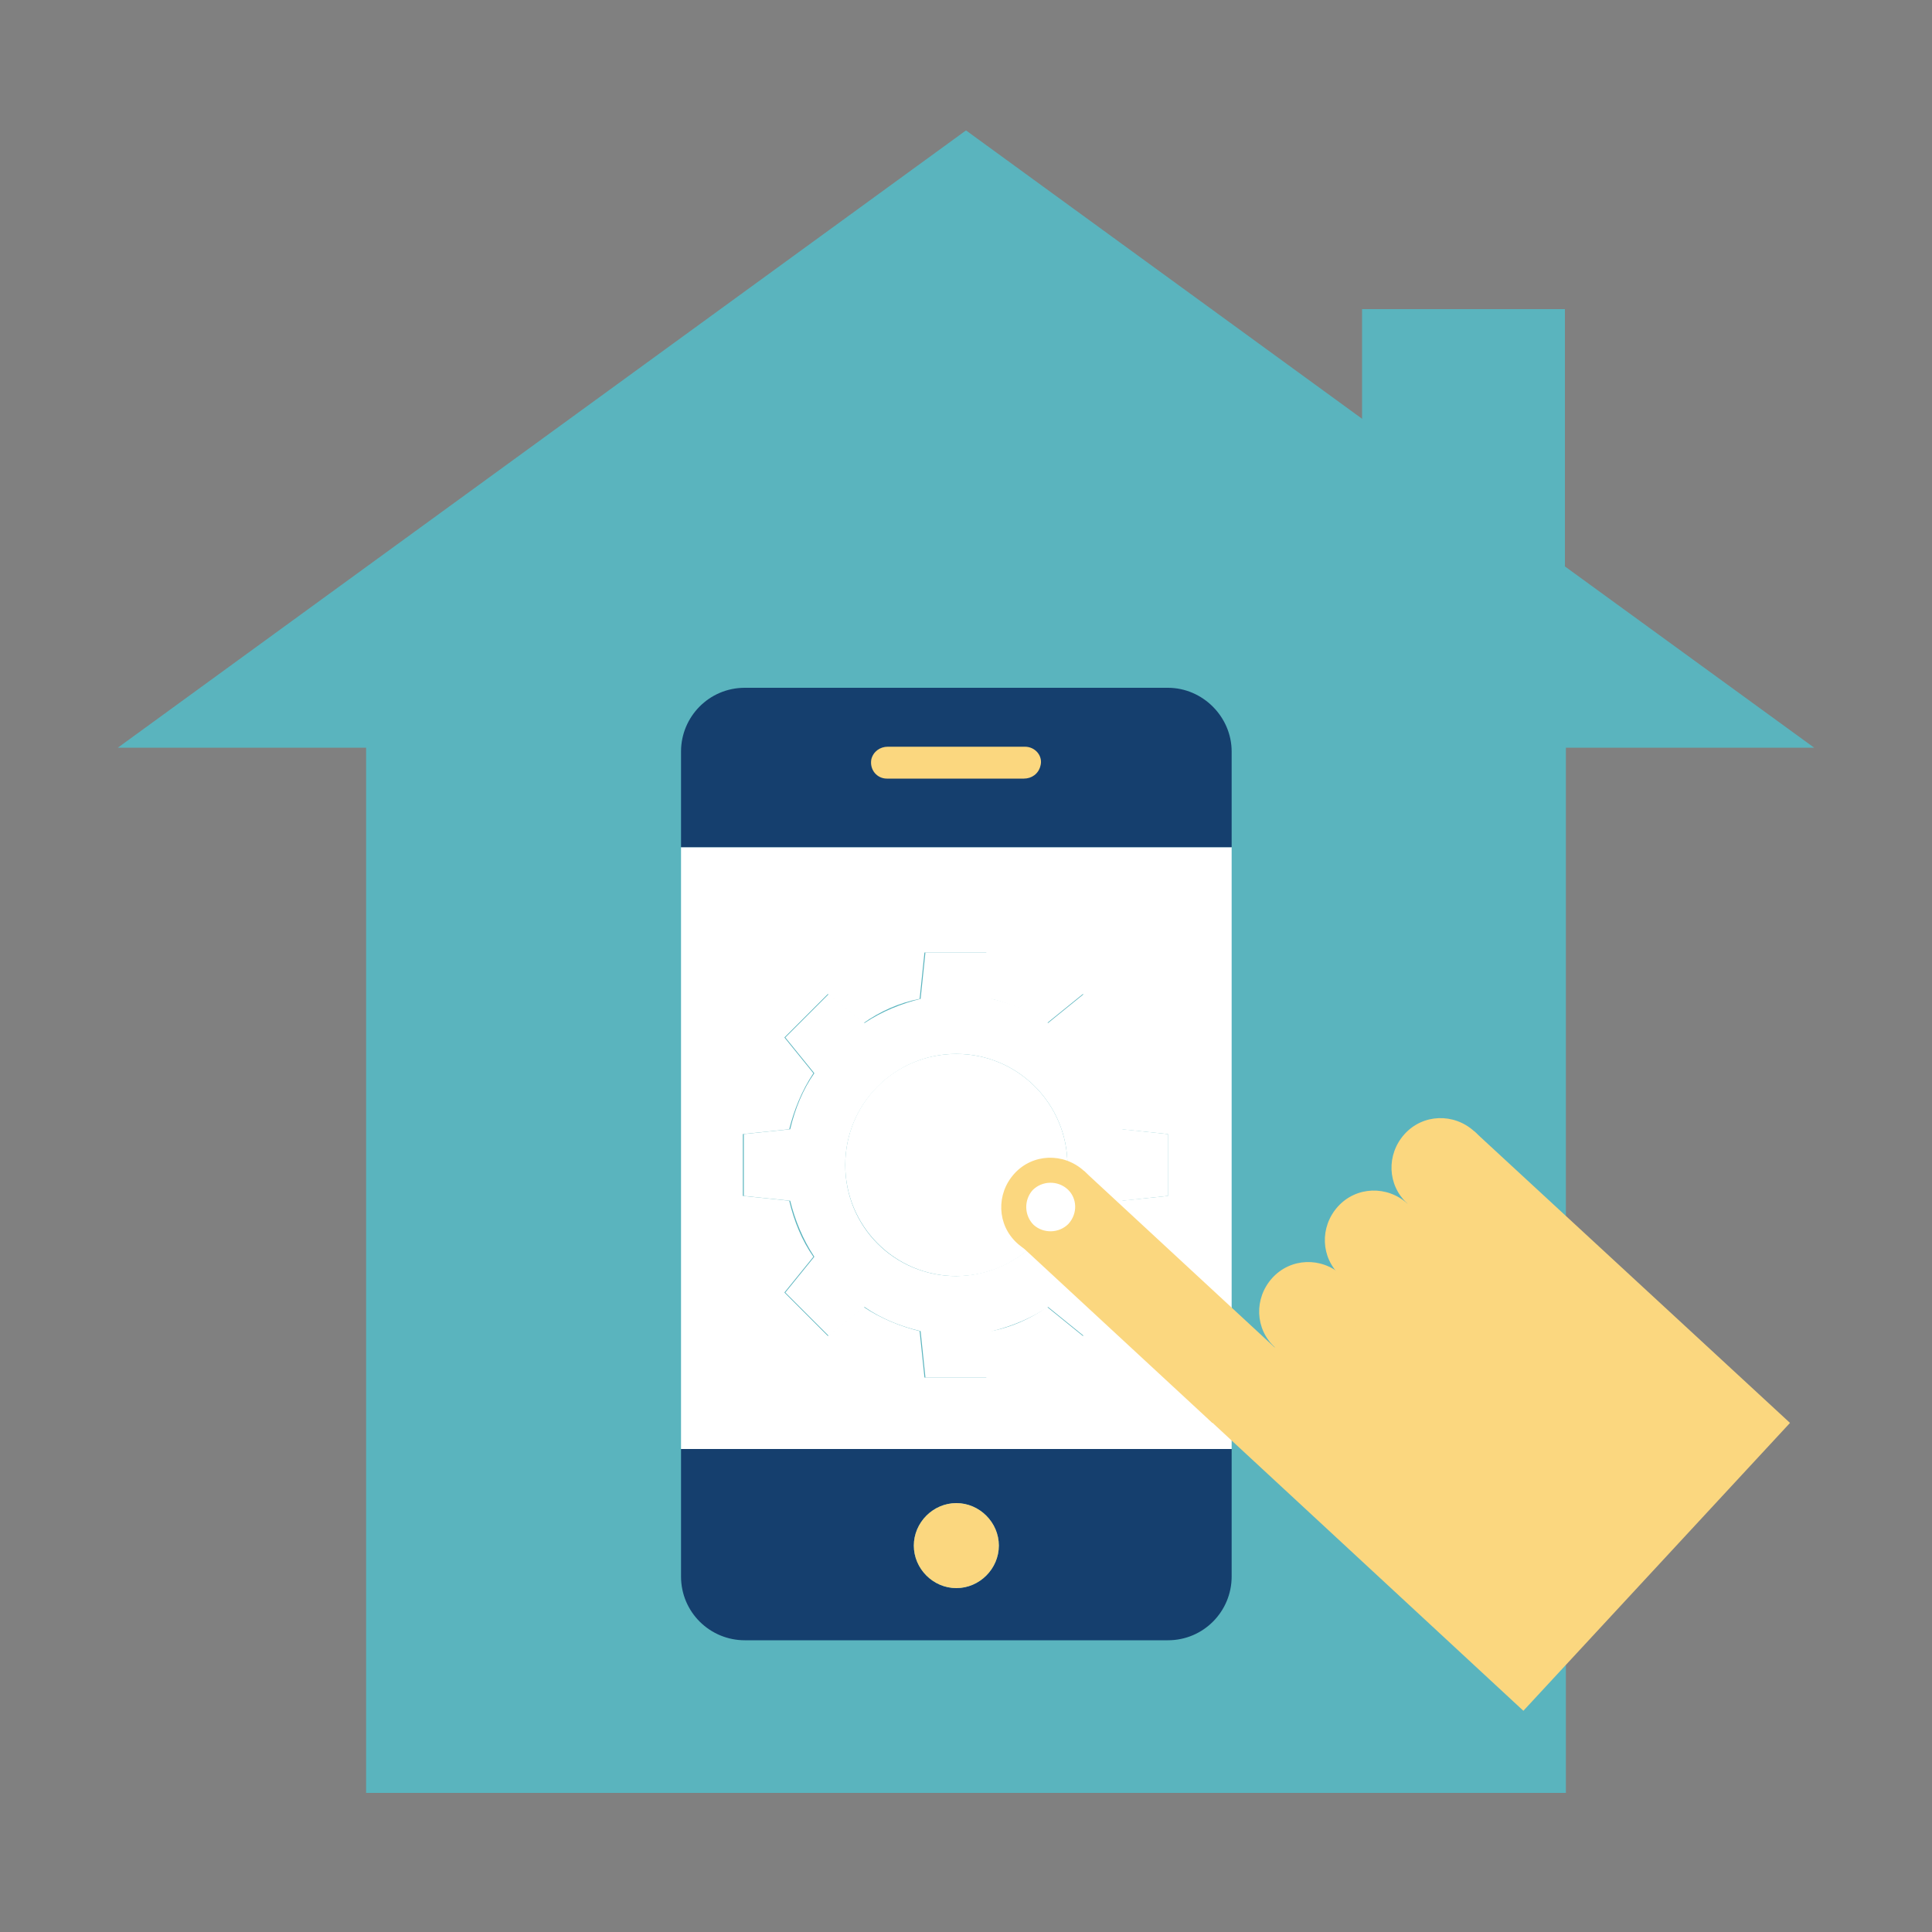 <?xml version="1.0" encoding="utf-8"?>
<!-- Generator: Adobe Illustrator 23.0.1, SVG Export Plug-In . SVG Version: 6.00 Build 0)  -->
<svg version="1.1" id="Capa_1" xmlns="http://www.w3.org/2000/svg" xmlns:xlink="http://www.w3.org/1999/xlink" x="0px" y="0px"
	 viewBox="0 0 200 200" style="enable-background:new 0 0 200 200;" xml:space="preserve">
<rect x="0" y="0" width="200" height="200" fill="#808080" stroke="none"/>
<style type="text/css">
	.st0{fill:#5AB4BE;}
	.st1{fill:#153F6E;}
	.st2{fill:#FFFFFF;}
	.st3{fill:#FBD77F;}
	.st4{fill-rule:evenodd;clip-rule:evenodd;fill:#FBD77F;}
	.st5{fill-rule:evenodd;clip-rule:evenodd;fill:#FFFFFF;}
</style>
<g>
	<g>
		<path class="st0" d="M187.8,77.4h-25.7v108.2H37.9V77.4H12.2L100,13.5l60.3,43.9L187.8,77.4z"/>
	</g>
	<g>
		<path class="st1" d="M127.5,150v13.2c0,3.6-2.9,6.6-6.6,6.6H77.1c-3.6,0-6.6-2.9-6.6-6.6V150H127.5z M103.4,160
			c0-2.4-2-4.4-4.4-4.4c-2.4,0-4.4,2-4.4,4.4c0,2.4,2,4.4,4.4,4.4C101.4,164.4,103.4,162.4,103.4,160z"/>
		<path class="st2" d="M127.5,87.7V150H70.5V87.7H127.5z M120.9,123.8v-6.4l-4.8-0.5c-0.5-2.1-1.3-4.1-2.5-5.8l3-3.7l-4.5-4.5
			l-3.7,3c-1.8-1.2-3.8-2-5.8-2.5l-0.5-4.8h-6.4l-0.5,4.8c-2.1,0.4-4.1,1.3-5.8,2.5l-3.7-3l-4.5,4.5l3,3.7c-1.2,1.8-2,3.8-2.5,5.8
			l-4.8,0.5v6.4l4.8,0.5c0.5,2.1,1.3,4.1,2.5,5.8l-3,3.7l4.5,4.5l3.7-3c1.8,1.2,3.8,2,5.8,2.5l0.5,4.8h6.4l0.5-4.8
			c2.1-0.4,4.1-1.3,5.8-2.5l3.7,3l4.5-4.5l-3-3.7c1.2-1.8,2-3.8,2.5-5.8L120.9,123.8z"/>
		<path class="st1" d="M127.5,77.8v9.9H70.5v-9.9c0-3.6,2.9-6.6,6.6-6.6h43.8C124.5,71.2,127.5,74.2,127.5,77.8z"/>
		<path class="st2" d="M120.9,117.4v6.4l-4.7,0.5c-0.5,2.1-1.3,4.1-2.5,5.8l3,3.7l-4.5,4.5l-3.7-3c-1.8,1.2-3.8,2-5.8,2.5l-0.5,4.8
			h-6.4l-0.5-4.8c-2.1-0.5-4.1-1.3-5.8-2.5l-3.7,3l-4.5-4.5l3-3.7c-1.2-1.8-2-3.8-2.5-5.8l-4.8-0.5v-6.4l4.8-0.5
			c0.5-2.1,1.3-4.1,2.5-5.8l-3-3.7l4.5-4.5l3.7,3c1.8-1.2,3.8-2,5.8-2.5l0.5-4.8h6.4l0.5,4.8c2.1,0.5,4.1,1.3,5.8,2.5l3.7-3l4.5,4.5
			l-3,3.7c1.2,1.8,2,3.8,2.5,5.8L120.9,117.4z M110.5,120.6c0-6.3-5.1-11.5-11.5-11.5c-6.3,0-11.5,5.1-11.5,11.5
			c0,6.4,5.1,11.5,11.5,11.5C105.4,132,110.5,126.9,110.5,120.6z"/>
		<path class="st2" d="M110.5,120.6c0-6.3-5.1-11.5-11.5-11.5s-11.5,5.1-11.5,11.5c0,6.3,5.1,11.5,11.5,11.5
			S110.5,126.9,110.5,120.6z"/>
		<path class="st3" d="M99,155.6c2.4,0,4.4,2,4.4,4.4c0,2.4-2,4.4-4.4,4.4c-2.4,0-4.4-2-4.4-4.4C94.6,157.6,96.6,155.6,99,155.6z"/>
		<path class="st3" d="M106.1,77.3H91.9c-0.8,0-1.5,0.5-1.7,1.3c-0.2,1.1,0.6,2,1.6,2h14.2c0.8,0,1.5-0.5,1.7-1.3
			C108,78.3,107.2,77.3,106.1,77.3z"/>
	</g>
	<g>
		<polygon id="Fill-5_2_" class="st4" points="157.7,177.1 185.3,147.3 152.6,117.1 125.1,146.9 		"/>
		<polygon id="Fill-6_3_" class="st4" points="125.5,147.3 132.4,139.9 112.2,121.2 105.3,128.6 		"/>
		<path id="Fill-7_3_" class="st4" d="M138.9,132c-2.1-1.9-5.3-1.8-7.2,0.3c-1.9,2.1-1.8,5.3,0.3,7.2c2.1,1.9,5.3,1.8,7.2-0.3
			C141,137.1,140.9,133.9,138.9,132"/>
		<path id="Fill-8_3_" class="st4" d="M112.2,121.2c-2.1-1.9-5.3-1.8-7.2,0.3c-1.9,2.1-1.8,5.3,0.3,7.2c2.1,1.9,5.3,1.8,7.2-0.3
			C114.4,126.3,114.3,123.1,112.2,121.2"/>
		<path id="Fill-9_3_" class="st5" d="M110.5,123.1c-1-0.9-2.6-0.9-3.6,0.1c-0.9,1-0.9,2.6,0.1,3.6c1,0.9,2.6,0.9,3.6-0.1
			C111.6,125.6,111.5,124,110.5,123.1"/>
		<path id="Fill-10_3_" class="st4" d="M145.7,124.6c-2.1-1.9-5.3-1.8-7.2,0.3c-1.9,2.1-1.8,5.3,0.3,7.2c2.1,1.9,5.3,1.8,7.2-0.3
			C147.9,129.7,147.8,126.5,145.7,124.6"/>
		<path id="Fill-11_3_" class="st4" d="M152.6,117.1c-2.1-1.9-5.3-1.8-7.2,0.3c-1.9,2.1-1.8,5.3,0.3,7.2c2.1,1.9,5.3,1.8,7.2-0.3
			C154.8,122.2,154.7,119,152.6,117.1"/>
	</g>
	<rect x="141" y="32" class="st0" width="21" height="33"/>
</g>
</svg>
